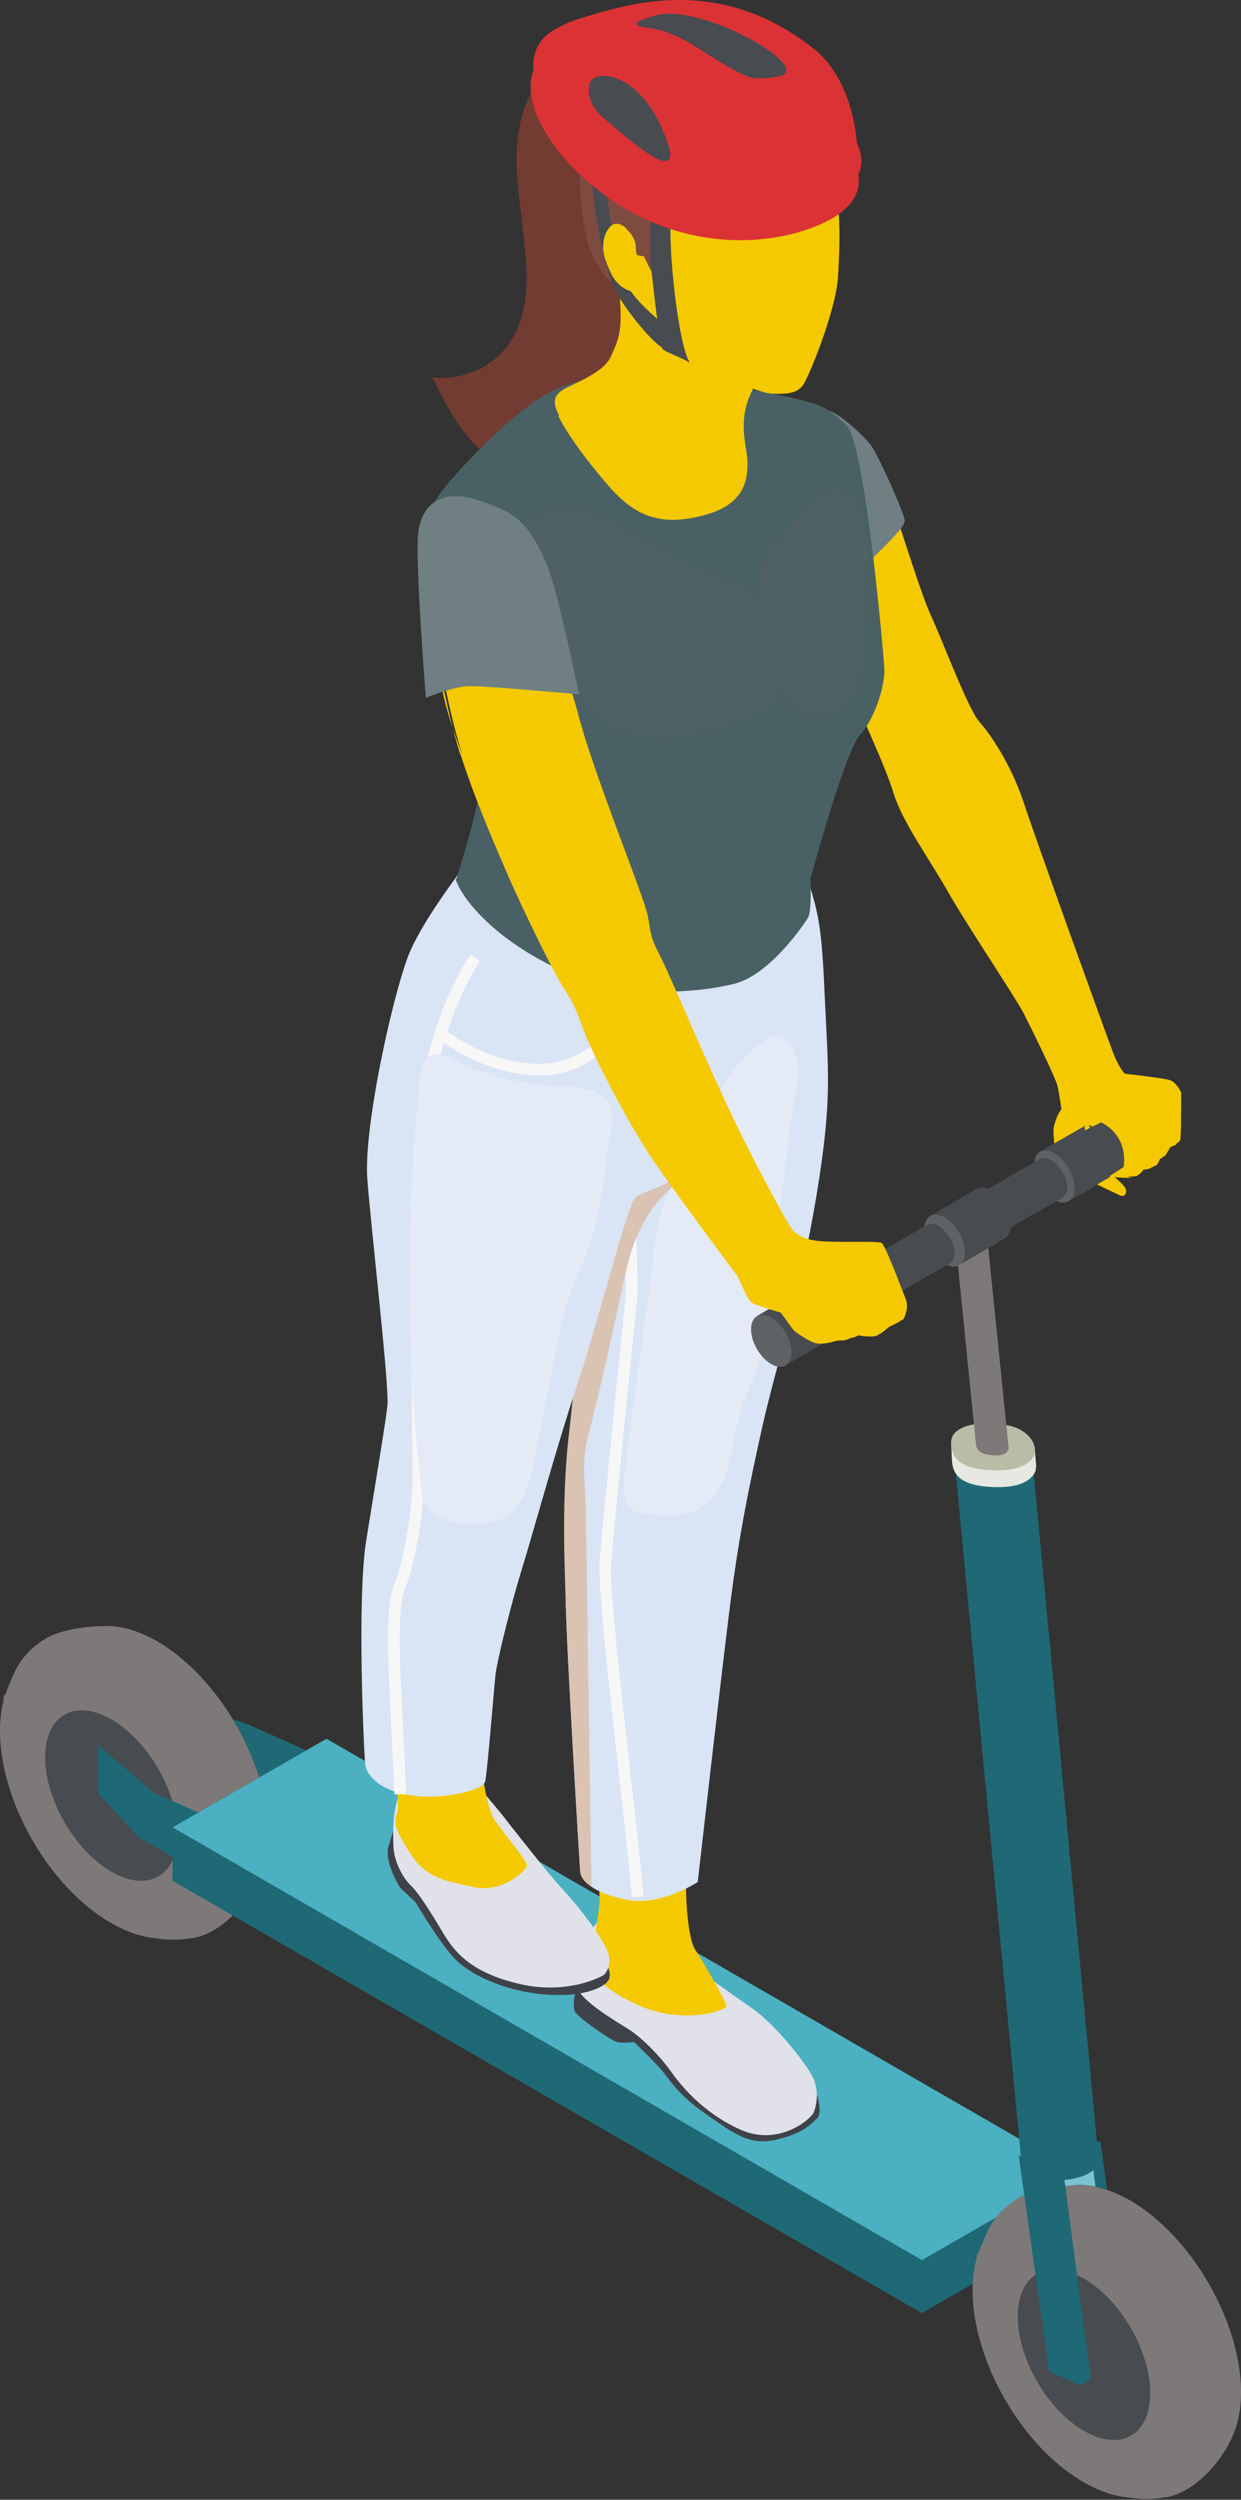 <?xml version="1.0" encoding="UTF-8"?>
<svg xmlns="http://www.w3.org/2000/svg" xmlns:xlink="http://www.w3.org/1999/xlink" viewBox="0 0 28.85 58.11">
  <rect x="0" y="0" width="28.85" height="58.11" fill="#333333" stroke="none"/>
  <defs>
    <style>
      .cls-1 {
        fill: #4bb0c1;
      }

      .cls-2 {
        fill: #b9bda8;
      }

      .cls-3 {
        fill: #db3236;
      }

      .cls-4 {
        fill: #f4c900;
      }

      .cls-5 {
        fill: #e1e2e9;
      }

      .cls-6 {
        fill: #5e6265;
      }

      .cls-7 {
        fill: #496164;
      }

      .cls-8 {
        fill: none;
      }

      .cls-9 {
        fill: #d9e4f5;
      }

      .cls-10 {
        fill: #e6e8e1;
      }

      .cls-11 {
        clip-path: url(#clippath-1);
      }

      .cls-12 {
        isolation: isolate;
      }

      .cls-13 {
        fill: #dac3b2;
      }

      .cls-14 {
        fill: #7d7978;
      }

      .cls-15 {
        fill: #7e4b41;
      }

      .cls-16 {
        fill: #e5ebf6;
      }

      .cls-17 {
        mix-blend-mode: multiply;
      }

      .cls-18 {
        fill: #506165;
      }

      .cls-19 {
        fill: #404249;
      }

      .cls-20 {
        fill: #f7f7f8;
      }

      .cls-21 {
        fill: #723c32;
      }

      .cls-22 {
        fill: #484b4f;
      }

      .cls-23 {
        fill: #1e6975;
      }

      .cls-24 {
        fill: #7ac3d0;
      }

      .cls-25 {
        clip-path: url(#clippath);
      }

      .cls-26 {
        fill: #708082;
      }
    </style>
    <clipPath id="clippath">
      <rect class="cls-8" x="13.12" y="24.55" width="2.97" height="19.31"/>
    </clipPath>
    <clipPath id="clippath-1">
      <rect class="cls-8" x="13.12" y="24.55" width="2.97" height="19.31"/>
    </clipPath>
  </defs>
  <g class="cls-12">
    <g id="Calque_2">
      <g id="_Éléments_Mise_en_page" data-name="Éléments_Mise_en_page">
        <g>
          <polygon class="cls-23" points="3.82 40.55 5.43 41.12 7.59 42.37 7.59 40.9 5.78 40.09 3.82 39.44 3.82 40.55"/>
          <path class="cls-22" d="M6.24,42.62c0,1.64-1.16,2.3-2.59,1.47-1.43-.82-2.58-2.82-2.58-4.46s1.16-2.3,2.58-1.47c1.43.82,2.59,2.82,2.59,4.46"/>
          <path class="cls-22" d="M5.17,43.23c0,1.64-1.16,2.3-2.59,1.47-1.43-.82-2.58-2.82-2.58-4.46s1.16-2.3,2.58-1.47c1.43.82,2.59,2.82,2.59,4.46"/>
          <path class="cls-14" d="M.12,39.41c.19-.51.28-.72.5-.96.07-.09.16-.16.24-.22.01,0,.02-.02.04-.03.46-.38,1.36-.41,1.68-.4,0,0,0,0,0,0,.32.02.68.13,1.07.35,1.43.83,2.58,2.82,2.58,4.46,0,.36-.06.67-.16.93,0,0,0,0,0,0-.19.52-.73,1.23-1.38,1.46,0,0,0,0,0,0-.03.01-.06.02-.09.03-.03,0-.07.02-.1.02,0,0-.02,0-.03,0-.65.13-1.3-.09-1.4-.13-.02,0-.09-.1-.2-.26-1.51-.9-2.72-3.01-2.72-4.75,0-.03,0-.06,0-.09-.06-.2-.08-.35-.05-.43"/>
          <path class="cls-14" d="M5.17,43.23c0,1.64-1.16,2.3-2.59,1.47-1.43-.82-2.58-2.82-2.58-4.46s1.16-2.3,2.58-1.47c1.43.82,2.59,2.82,2.59,4.46"/>
          <path class="cls-22" d="M4.13,42.63c0,.98-.69,1.37-1.54.88-.85-.49-1.54-1.68-1.54-2.66s.69-1.37,1.54-.88c.85.49,1.54,1.68,1.54,2.66"/>
          <polygon class="cls-23" points="2.27 41.67 3.21 42.7 5.38 43.95 5.38 42.48 3.57 41.67 2.27 40.56 2.27 41.67"/>
          <polygon class="cls-23" points="25.01 51.71 21.43 53.77 4.01 42.48 7.59 40.42 25.01 50.48 25.01 51.71"/>
          <polygon class="cls-23" points="25.59 49.81 26.25 54.8 25.53 54.48 24.82 49.45 25.59 49.81"/>
          <polygon class="cls-24" points="25.35 49.95 26.01 54.94 25.29 54.62 24.57 49.59 25.35 49.95"/>
          <polygon class="cls-1" points="25.01 50.48 21.43 52.54 4.01 42.48 7.59 40.42 25.01 50.48"/>
          <polygon class="cls-23" points="21.43 53.77 4.01 43.72 4.01 42.48 21.43 52.54 21.43 53.77"/>
          <path class="cls-22" d="M28.85,55.61c0,1.64-1.16,2.3-2.59,1.47-1.43-.82-2.58-2.82-2.58-4.46s1.16-2.3,2.58-1.47c1.43.83,2.59,2.82,2.59,4.46"/>
          <path class="cls-22" d="M27.78,56.23c0,1.64-1.16,2.3-2.59,1.47-1.43-.82-2.58-2.82-2.58-4.46s1.16-2.3,2.58-1.47c1.43.83,2.59,2.82,2.59,4.46"/>
          <path class="cls-14" d="M22.74,52.41c.19-.51.28-.72.5-.96.07-.09.16-.16.24-.22.01-.01.02-.02.04-.03.46-.38,1.36-.41,1.68-.4,0,0,0,0,0,0,.32.02.68.13,1.07.35,1.43.83,2.58,2.82,2.58,4.46,0,.36-.06.67-.16.93,0,0,0,0,0,0-.19.52-.73,1.23-1.38,1.46,0,0,0,0,0,0-.03.01-.06.02-.09.03-.03,0-.07.02-.1.02,0,0-.02,0-.03,0-.65.13-1.3-.09-1.4-.13-.02,0-.09-.1-.2-.26-1.51-.9-2.72-3.01-2.72-4.75,0-.03,0-.06,0-.09-.06-.2-.08-.35-.05-.43"/>
          <path class="cls-14" d="M27.78,56.23c0,1.64-1.16,2.3-2.59,1.47-1.43-.82-2.58-2.82-2.58-4.46s1.16-2.3,2.58-1.47c1.43.83,2.59,2.82,2.59,4.46"/>
          <path class="cls-22" d="M26.74,55.63c0,.98-.69,1.37-1.54.88-.85-.49-1.54-1.68-1.54-2.66s.69-1.37,1.54-.88c.85.49,1.54,1.68,1.54,2.66"/>
          <polygon class="cls-23" points="24.7 50.33 25.36 55.32 25.11 55.45 23.92 49.97 24.7 50.33"/>
          <path class="cls-23" d="M23.99,33.93l-1.82-.21,1.57,16.48c.03.69,1.8.59,1.8,0l-1.54-16.27Z"/>
          <path class="cls-10" d="M22.13,33.94c-.02-.55,1.13-.54,1.56-.34.45.22.39.56.39.56,0,0-.05.41-.87.41-.91,0-1.07-.31-1.08-.64"/>
          <polygon class="cls-10" points="24.09 34.1 24.06 33.73 22.11 33.53 22.13 33.94 22.71 34.3 24.09 34.1"/>
          <path class="cls-2" d="M22.11,33.55c-.02-.55,1.13-.54,1.56-.34.45.22.39.56.39.56,0,0-.05.41-.87.41-.91,0-1.07-.31-1.08-.64"/>
          <path class="cls-14" d="M23.45,33.67s-.02.24-.52.14c-.23-.05-.24-.22-.24-.22l-.52-5.16.78.34.5,4.9Z"/>
          <path class="cls-19" d="M13.62,45.96s-.25.16-.25.3-.07.38,0,.51c.07.13.84.67.98.7.15.03.39,0,.39,0,0,0,.53.5.71.74.19.24.38.54,1.04.99.66.46.98.68,1.6.53.61-.16.73-.33.9-.48.17-.15-.04-.75-.16-.92-.12-.17-5.21-2.38-5.21-2.38"/>
          <path class="cls-5" d="M16.38,45.9s.55.4,1.11.79c.56.39,1.36,1.4,1.45,1.7.09.3.04.55-.02.71-.07.17-.83.81-1.72.4-.89-.4-1.4-1.06-1.62-1.37-.22-.31-.64-.75-.97-.96-.34-.21-1.14-.69-1.18-.97-.04-.28.17-1.19.45-1.51.28-.32,2.51,1.21,2.51,1.21"/>
          <path class="cls-4" d="M15.95,43.61c-.02.61.06,1.49.21,1.71.15.22.74,1.23.73,1.32-.01.09-.97.43-1.99,0-1.02-.44-1.43-1.01-1.23-1.27.2-.27.27-1.18.27-1.18l-.06-1.75,2.07,1.17Z"/>
          <path class="cls-9" d="M13.16,37.38c-.01.56.31,5.94.33,6.14.01.1.08.22.26.34.16.11.42.22.8.3.79.17,1.67-.41,1.67-.41,0,0,.54-4.75.74-6.34.2-1.59.41-2.66.75-4.19.34-1.53.89-3.12,1.27-5.42.38-2.3.27-2.9.19-4.7-.08-1.8-.15-1.9-.57-3.21,0,0-3.67.93-4.22,1.49-.35.36-.51,2.7-.58,4.35-.04.93-.05,1.64-.05,1.64,0,0-.29,4.14-.5,5.92-.21,1.78-.07,3.54-.08,4.1"/>
          <path class="cls-20" d="M14.69,44.1l.27-.02c-.07-.79-.19-1.87-.32-3.01-.22-1.97-.48-4.21-.43-4.74.04-.56.26-2.75.42-4.35.09-.85.16-1.55.18-1.79.07-.72-.2-4.32-.21-4.47l-.27.02s.28,3.73.21,4.42c-.02.25-.09.95-.18,1.79-.16,1.6-.38,3.79-.42,4.35-.04.56.2,2.71.43,4.79.13,1.14.25,2.22.32,3.01"/>
          <path class="cls-16" d="M16.11,26.55c.41-.87.85-1.78,1.63-2.34.08-.06.17-.12.28-.12.22-.01.38.2.46.4.18.45.04.72-.03,1.16-.09.56-.15,1.12-.22,1.68-.15,1.12-.3,2.24-.44,3.36,0-.07.02-.13.03-.2.16.81-.38,1.57-.61,2.36-.12.4-.16.81-.27,1.21-.11.4-.32.79-.68,1-.37.22-.83.2-1.26.13-.11-.02-.23-.04-.32-.11-.17-.13-.18-.38-.17-.59.02-.43.08-.87.14-1.3.17-1.27.35-2.53.52-3.8.05-.4.06-.82.2-1.21.2-.56.5-1.1.75-1.63"/>
          <g class="cls-17">
            <g class="cls-25">
              <g class="cls-11">
                <path class="cls-13" d="M13.16,37.38c-.01.56.31,5.94.33,6.14.01.1.08.22.26.34-.04-2.23-.05-3.59-.09-5.82,0-.28,0-.56-.01-.84-.01-.66-.02-1.31-.03-1.97,0-.56-.11-1.21.03-1.76.31-1.19.57-2.4.83-3.6.09-.39.17-.78.33-1.14.17-.4.42-.76.73-1.06.16-.15.33-.29.43-.48.07-.15.09-.32.1-.49.04-.59.06-1.31-.25-1.84-.28-.47-.51-.33-.83,0-.33.34-.73.6-1.14.84-.02.01-.04.02-.07.04-.04.93-.05,1.64-.05,1.64,0,0-.29,4.14-.5,5.92-.21,1.78-.07,3.54-.08,4.1"/>
              </g>
            </g>
          </g>
          <path class="cls-19" d="M13.92,45.31c.22.42.29.52.24.69-.05.17-.56.45-1.53.36-.97-.09-1.72-.48-2.05-.82-.34-.34-.92-1.32-.92-1.32l-.36-.34s-.37-.58-.27-.95c.1-.37.27-.8.27-.8l4.61,3.17Z"/>
          <path class="cls-5" d="M10.93,41.34c.06.01.73.83.73.83,0,0,1.07,1.38,1.44,1.77.36.39.85,1.03,1.01,1.39.16.36-.07.58-.07.58,0,0-.79.48-1.96.21-1.17-.27-1.54-.78-1.8-1.22-.26-.44-.55-.9-.73-1.07-.18-.17-.38-.54-.4-.87-.02-.34-.04-1.14.27-1.45.31-.31,1.52-.17,1.52-.17"/>
          <path class="cls-4" d="M11.18,40.95c0,.06.12,1.07.32,1.36.2.29.75.94.75,1.05s-.55.65-1.22.51-1.11-.21-1.46-.74c-.36-.53-.44-.77-.34-.98.1-.21-.2-1.94-.2-1.94l2.14.74Z"/>
          <path class="cls-9" d="M17.07,22.19c.04,1.23-.2,3.33-.73,4.4-.53,1.07-1.39,1.04-1.58,1.26-.19.22-.93,3.14-1.34,4.34-.41,1.21-1.03,3.44-1.27,4.23-.25.79-.58,2.12-.63,2.5-.04.38-.19,2.27-.24,2.49-.04.22-1.02.43-1.7.33-.68-.09-1.06-.43-1.09-.73-.03-.29-.2-3.88.03-5.24.28-1.73.48-2.94.49-3.14.02-.59-.38-4.05-.47-5.21-.09-1.15.53-4.02.92-5.12.39-1.09,1.97-2.96,2.08-3.14.11-.18,5.53,2.99,5.53,2.99"/>
          <path class="cls-20" d="M9.17,41.71h.27s-.05-1.24-.11-2.37c-.05-.93-.08-2.06.1-2.46.19-.43.37-1.45.42-2.15.02-.23.01-.93,0-1.92-.02-2.09-.05-5.26.13-6.87.26-2.31,1.17-3.58,1.18-3.59l-.22-.16c-.04.05-.96,1.33-1.23,3.72-.18,1.63-.15,4.81-.13,6.91,0,.94.02,1.68,0,1.89-.05.69-.23,1.68-.4,2.07-.16.36-.2,1.11-.12,2.58.05,1.13.11,2.35.11,2.35"/>
          <path class="cls-16" d="M13.03,25.26c.22,0,.44,0,.65.07.21.06.41.19.5.39.08.18.05.38.02.58-.05.36-.11.73-.16,1.09-.07.49-.15.98-.3,1.45-.13.4-.32.78-.46,1.17-.19.53-.3,1.08-.4,1.63l-.44,2.23c-.11.55-.27,1.19-.78,1.44-.2.1-.43.12-.66.12-.42,0-.9-.1-1.1-.46-.09-.16-.11-.34-.13-.52-.33-3.01-.34-6.06-.04-9.08.03-.25.02-.71.29-.84.26-.12.64.18.87.27.68.27,1.41.43,2.14.46"/>
          <path class="cls-20" d="M12.53,25c1.26,0,1.82-.94,1.85-.98l-.23-.14s-.51.85-1.62.85h-.04c-1.17-.02-2.14-.79-2.15-.8l-.17.21s1.05.83,2.31.86h.05"/>
          <path class="cls-22" d="M27.47,26.18c0,.3-.21.42-.47.27-.26-.15-.47-.51-.47-.81s.21-.42.47-.27c.26.15.47.51.47.81"/>
          <path class="cls-4" d="M24.74,25.7c.09-.05.2-.06.31-.06.04,0,.07.15.11.17.08.04.04.26.04.35,0,.19-.11.39-.04.57.04.1.13.17.21.24.25.18.52.34.73.57.04.04.07.08.08.14,0,.05-.02.12-.08.12-.03,0-.06,0-.08-.02-.38-.18-.76-.35-1.12-.57-.07-.04-.14-.08-.19-.14-.04-.04-.08-.09-.11-.14-.02-.03-.04-.06-.06-.09-.02-.06-.03-.13-.03-.19,0-.12-.02-.24-.02-.36,0-.15.12-.49.25-.56"/>
          <polygon class="cls-22" points="27.33 26.48 24.84 27.92 24.18 26.77 26.67 25.34 27.33 26.48"/>
          <path class="cls-6" d="M24.98,27.62c0,.3-.21.42-.47.27-.26-.15-.47-.51-.47-.81s.21-.42.47-.27c.26.15.47.51.47.81"/>
          <path class="cls-22" d="M24.81,27.6c0,.23-.17.33-.37.21-.2-.12-.37-.4-.37-.63s.16-.33.37-.21c.2.12.37.4.37.63"/>
          <rect class="cls-22" x="22.79" y="27.31" width="1.77" height="1.04" transform="translate(-10.73 15.53) rotate(-29.94)"/>
          <path class="cls-6" d="M23.28,28.48c0,.23-.17.33-.37.21-.2-.12-.37-.4-.37-.63s.16-.33.37-.21c.2.12.37.4.37.63"/>
          <path class="cls-22" d="M23.5,28.48c0,.3-.21.42-.47.27-.26-.15-.47-.51-.47-.81s.21-.42.47-.27c.26.15.47.51.47.81"/>
          <polygon class="cls-22" points="23.37 28.78 22.28 29.42 21.62 28.27 22.7 27.64 23.37 28.78"/>
          <path class="cls-6" d="M22.43,29.11c0,.3-.21.42-.47.27-.26-.15-.47-.51-.47-.81s.21-.42.47-.27c.26.15.47.51.47.81"/>
          <path class="cls-22" d="M22.19,29.13c0,.23-.17.33-.37.21-.2-.12-.37-.4-.37-.63s.16-.33.37-.21c.2.12.37.4.37.63"/>
          <rect class="cls-22" x="20.03" y="28.88" width="1.93" height="1.04" transform="translate(-11.88 14.41) rotate(-29.96)"/>
          <path class="cls-6" d="M20.52,30.09c0,.23-.17.33-.37.21-.2-.12-.37-.4-.37-.63s.16-.33.37-.21c.2.12.37.4.37.63"/>
          <path class="cls-22" d="M20.89,30c0,.3-.21.42-.47.27-.26-.15-.47-.51-.47-.81s.21-.42.47-.27c.26.15.47.51.47.81"/>
          <polygon class="cls-22" points="20.76 30.3 18.26 31.74 17.6 30.59 20.09 29.16 20.76 30.3"/>
          <path class="cls-6" d="M18.4,31.44c0,.3-.21.42-.47.27-.26-.15-.47-.51-.47-.81s.21-.42.47-.27c.26.15.47.51.47.81"/>
          <path class="cls-4" d="M18.98,12.22c.06-.21.41-.35.79-.43.47-.1.97-.13.97-.13,0,0,.68,2.2.92,2.69.23.49.86,2.17,1.11,2.43.24.27.72.96,1.02,1.85.29.89,1.94,5.46,2.08,5.82.13.36.28.51.28.51,0,0,.9.1,1.05.15.16.06.26.29.26.29,0,0,0,1-.02,1.09-.01.04-.05.07-.1.1-.07.04-.14.06-.14.06,0,0-.02.04-.04.09-.03.06-.06.12-.09.14-.02,0-.04.02-.05.02-.03,0-.05,0-.05,0,0,0-.03.11-.1.18-.02.02-.05.04-.08.05,0,0,0,0,0,0-.09.02-.15.04-.17.04-.01,0-.02,0-.02,0,0,0-.09.13-.18.17-.01,0-.04,0-.08.01-.21.01-.75-.02-.92-.12-.01,0-.02-.01-.03-.02-.02-.02-.04-.04-.07-.07-.09-.1-.22-.28-.33-.44.05-.01.1-.02.14-.04.2-.07.43-.28.24-.49,0,0,0,0,0,0,0-.01-.15,0-.17,0-.15-.14-.27-.25-.47-.25,0,0-.01,0-.02,0-.04-.27-.09-.58-.12-.72-.06-.22-.58-1.27-.78-1.67-.21-.4-1.34-2.08-1.78-2.86-.44-.77-1.03-1.58-1.24-2.24-.2-.66-.83-1.96-.89-2.2-.06-.24-1.04-3.57-.91-4.05"/>
          <path class="cls-4" d="M25.19,26.07c.07.4.14.8.21,1.19.17.09.71.13.92.12-.25-.04-.46-.27-.59-.51-.16-.28-.27-.61-.54-.8"/>
          <path class="cls-4" d="M21.32,14.26c.39,1.07,1.16,1.98,1.41,3.08.03.15.06.31,0,.45-.03.1-.09.18-.16.25-.16.16-.37.29-.6.3-.23.02-.47-.08-.6-.27-.09-.13-.12-.28-.16-.43-.09-.42-.19-.85-.3-1.27l-.27-1.14c-.15-.63-.3-1.25-.5-1.87-.13-.39-.28-.77-.38-1.17-.05-.18-.08-.37,0-.54.09-.21.34-.31.55-.24.2.07.2.22.26.39.18.52.37,1.01.5,1.54.08.3.15.6.26.9"/>
          <path class="cls-4" d="M19.89,16.26c.06.23.69,1.53.89,2.2.21.66.8,1.47,1.24,2.24.44.78,1.57,2.46,1.78,2.86.2.4.72,1.45.78,1.67.04.15.09.53.14.82.04-.17.08-.33.06-.5-.02-.17-.1-.32-.18-.48-.23-.46-.42-.93-.58-1.42-.14-.43-.37-.79-.57-1.2-.16-.35-.33-.7-.55-1.01-.16-.22-.35-.42-.51-.65-.15-.22-.28-.45-.4-.69-.12-.23-.24-.47-.36-.7-.16-.3-.32-.61-.45-.93-.81-2.01-.38-4.34-1.13-6.37-.04-.12-.15-.23-.28-.31-.38.08-.73.22-.79.43-.13.48.85,3.81.91,4.05"/>
          <path class="cls-22" d="M24.53,26.62l1.07-.53c.67.35.52,1.04.52,1.04l-.96.62c-.16-.4-.37-.78-.62-1.13"/>
          <path class="cls-4" d="M27.24,25.7c-.03.35-.06.71-.08,1.06.02-.05.04-.09.04-.09,0,0,.07-.03.14-.06.02-.31.03-.62-.09-.9"/>
          <path class="cls-4" d="M26.76,25.63c0,.49.04.99.1,1.48.08-.07.11-.18.11-.18,0,0,.02,0,.05,0-.09-.43-.17-.85-.26-1.28"/>
          <path class="cls-4" d="M26.27,26.04c.15.37.26.76.33,1.15.03,0,.08-.01.17-.04-.17-.37-.33-.74-.5-1.12"/>
          <path class="cls-4" d="M21.8,19.53c-.18-.32-.23-.63-.34-.96-.11-.31-.23-.55-.21-.9,0-.19.05-.38.15-.53.1-.15.24-.26.41-.31.29-.1.62,0,.87.19.52.41.69,1.08.92,1.67l.84,2.21s-.02-.06-.03-.08c.07.24.21.47.3.71.08.23.15.47.26.69.22.46.3,1.03.43,1.53-.02-.01.01-.04.03-.03.02.01.02.04.03.06.03.24.1.48.22.7.01.03.03.06.03.09,0,.04-.05.07-.08.09-.17.1-.36.16-.56.18-.12.01-.25,0-.33-.08-.05-.05-.09-.12-.11-.18-.23-.54-.43-1.1-.76-1.6-.35-.54-.62-1.14-.93-1.71-.33-.61-.77-1.12-1.11-1.71"/>
          <path class="cls-21" d="M12.13,5.15c.13,1.01.3,2.26-.49,3.07-.41.42-1.02.62-1.59.55.39.8.84,1.65,1.64,2.05.75.37,1.64.24,2.45.09.73-.14,1.48-.32,2.1-.74.94-.63,1.46-1.77,1.53-2.9.14-2.3-1.06-3.99-2.66-5.47-.22-.21-.45-.41-.72-.53-.85-.35-1.84.32-2.17,1.17-.33.85-.2,1.81-.08,2.72"/>
          <path class="cls-26" d="M19.26,9.55c.22.03.8.56.98.79.18.24.74,1.5.79,1.74.06.25-1.22,1.23-1.39,1.65-.17.43-1.17-3.24-1.17-3.24l.79-.95Z"/>
          <path class="cls-7" d="M10.59,20.44c.2.57,1.08,1.51,2.53,2.15,1.44.64,3.11.49,3.95.28.83-.21,1.61-1.37,1.71-1.53s.06-.9.06-.9c0,0,.79-2.95,1.15-3.35.36-.4.58-1.16.57-1.53-.02-.37-.45-5.29-.89-5.69-.45-.4-.55-.45-1.16-.6s-3.01-.58-3.36-.57c-.36.01-1.52-.05-2.43.45-.91.49-2.64,2.33-2.66,2.63-.02.3,1.18,3.7,1.3,4.84.12,1.15-.75,3.81-.75,3.81"/>
          <path class="cls-4" d="M12.98,9.67c.16.33.56.93,1.19,1.65.63.72,1.23.9,2.15.67.92-.23,1.16-.76,1.02-1.57-.06-.33-.07-.63-.01-.9.08-.38.27-.71.61-1l-.17-.72-.53-2.26s-2.51-1.67-2.81-1.51c-.31.16-.11,1.85-.03,2.77.08.92-.02,1.08-.19,1.47-.16.39-.84.63-1.09.77-.25.15-.29.3-.12.62"/>
          <path class="cls-4" d="M15.42,8.4c.22.25.51.44.84.51.22.05.49.08.57.28.07.17-.04.36-.14.51-.17.25-.35.51-.45.8-.1.29-.11.62.03.89.08-.23.18-.46.31-.66.09-.14.18-.27.24-.42.09-.2.12-.44.25-.61.06-.08.15-.15.23-.2.07-.38.27-.71.61-1l-.17-.72c-.07-.06-.14-.11-.22-.15-.59-.33-1.3-.37-1.96-.35-.71.02-.49.73-.16,1.11"/>
          <path class="cls-18" d="M18.14,16.1c-.54-.84-.88-2.38-.25-3.27.27-.38.57-.76.89-1.09.2-.21.45-.41.73-.37.2.03.37.18.46.36.09.18.13.38.15.58.09.73.08,1.46.07,2.19,0,.39-.01.79-.12,1.16-.11.38-.33.73-.67.92-.14.07-.29.12-.44.11-.35-.02-.63-.3-.82-.59"/>
          <path class="cls-18" d="M16.03,13.13s-.04,0-.03-.02c.02-.02.05,0,.07,0,.48.28,1.07.4,1.48.79.39.38.52.94.64,1.47.03.13.06.27.04.4-.02.13-.09.25-.17.36-.32.43-.81.71-1.33.85-.52.14-1.06.15-1.6.14-.21,0-.42-.01-.62-.07-.29-.08-.54-.26-.76-.45-.72-.62-1.25-1.45-1.52-2.36-.16-.54-.22-1.11-.1-1.66.04-.19.11-.38.25-.52.35-.35,1.1-.3,1.53-.1.73.34,1.42.77,2.13,1.15"/>
          <path class="cls-4" d="M14.6,5.04c.21,1.06.31,2.63.57,2.88.25.25,2.35,1.21,2.76,1.23.41.02.61-.02.74-.2.13-.18.76-1.72.81-2.5s.06-1.49-.06-2.12c-.12-.62-.18-.95-.43-1.27-.25-.32-1.5-.95-2.28-.61-.78.34-2.11,2.58-2.11,2.58"/>
          <path class="cls-15" d="M15.14,6.32s-.03-.51.08-.62c.11-.12.67-.95.77-1.36.1-.4.52-.83.68-.89.16-.05.72-.21.85-.37.4.1.94.19,1.06.18.13,0,.47.04.47.04l.3.72s0-.43-.04-.67c-.04-.24-.16-.86-1.42-1.48-1.26-.62-1.99-.69-2.78-.26-1.06.19-1.59,1.2-1.62,1.89-.04.69.01,1.94.31,2.49.3.54.41.56.41.56,0,0-.35-1.32.05-1.29.39.03.55.67.55.67l.16.03.18.37Z"/>
          <path class="cls-22" d="M14.1,4.28c-.01.39.26,2,.49,2.38s.7.76.7.76c0,0,.34.8.13.68-.21-.12-.63-.59-.97-1.1-.34-.51-.53-1.54-.63-2.25-.1-.71-.05-.96-.05-.96l.34.5Z"/>
          <path class="cls-22" d="M15.66,4.67c-.22.46.09,3.38.38,3.76-.27-.15-.58-.25-.64-.32-.05-.07-.15-.86-.28-2.03-.03-1.74.11-2.14.11-2.14l.43.73Z"/>
          <path class="cls-4" d="M14.55,5.3c-.08-.07-.18-.12-.28-.09-.05.02-.09.06-.12.1-.09.12-.13.28-.13.43,0,.15.05.3.11.45.06.14.12.28.23.39.1.11.24.19.39.2.09,0,.19-.03.22-.11.01-.03.01-.05.01-.08,0-.15-.11-.27-.16-.41-.05-.15-.03-.29-.04-.44,0-.17-.11-.32-.23-.43"/>
          <path class="cls-4" d="M10.71,17.54c.36,1.13.83,2.17,1.01,2.6.17.42,1.04,2.29,1.4,2.85.36.56.29.62.59,1.29.3.67.94,1.9,1.49,2.71.55.81,1.95,2.68,1.95,2.68,0,0,.23.53.31.6.08.07.69.24.69.24l.3.41s.07.06.16.12c.12.08.28.18.39.19.13.02.31-.02.4-.05.04-.01.06-.02.06-.02,0,0,.02,0,.05,0,.02,0,.05,0,.09,0,.05,0,.14-.04.22-.07.06-.02.1-.04.12-.05,0,0,0,0,0,0,0,0,.27.05.4.02.04,0,.08-.03.12-.06.1-.07.2-.16.2-.16l.26-.13.08-.04s.15-.25.05-.49c-.1-.24-.47-1.25-.56-1.29-.1-.04-.73-.01-1.29-.03-.56-.02-.69-.2-.73-.22-.04-.03-.12-.09-.99-1.77-.87-1.68-1.86-4.12-2.12-4.62-.26-.5-.22-.53-.3-.96-.08-.43-1.26-3.3-1.62-4.69-.36-1.39-.75-1.53-.83-1.59l-1.06-.26h-.81s-.61,0-.61,0c0,0,.25,1.64.61,2.77"/>
          <path class="cls-4" d="M11.95,15.8c.13.04.25.09.36.17.11.09.18.21.24.33.91,1.65,1.73,4.08,2.2,5.91.01.06.03.12,0,.17-.03.07-.12.09-.19.09-.38.02-.75-.16-1.04-.41s-.51-.57-.76-.86c-.25-.3-.52-.59-.73-.93-.41-.69-.5-1.53-.79-2.28-.11-.29-.58-1.14-.68-1.44-.05-.14-.13-.33-.12-.48.06-.6,1.16-.38,1.51-.27"/>
          <path class="cls-4" d="M15.84,23.8c.39,1.08.82,2.14,1.39,3.14.09.15.17.3.26.44.19.31.41.63.43.99,0,.04,0,.09-.02.12-.03.05-.08.08-.13.09-.3.1-.62-.09-.83-.32-.26-.28-.44-.63-.63-.96-.45-.78-1-1.5-1.48-2.26-.47-.75-.88-1.54-1.29-2.33-.1-.2-.2-.39-.27-.6-.06-.19-.1-.4-.01-.58.11-.23.51-.43.77-.4.32.04.63.44.82.68.47.58.74,1.29,1,1.98"/>
          <path class="cls-4" d="M20.44,30.14c.02.17.03.34.04.51,0-.01,0-.03,0-.04.02.11.01.26-.02.4.1-.07.2-.16.2-.16l.26-.13c-.05-.02-.12-.03-.18-.01-.03-.17-.06-.33-.11-.5-.03-.11-.04-.23-.08-.35-.03-.06-.1-.25-.15-.14-.04.08.03.33.04.42"/>
          <path class="cls-4" d="M19.84,30.12c.02.33.01.65-.02.98.06-.02.1-.04.12-.05,0-.25-.01-.5-.03-.75,0-.07-.02-.14-.07-.18"/>
          <path class="cls-4" d="M19.35,30.32c.02.26.05.51.06.77,0,.03,0,.06,0,.09.04-.01.06-.02.06-.02,0,0,.02,0,.05,0-.03-.29-.08-.57-.16-.85"/>
          <path class="cls-4" d="M10.71,17.54c.36,1.13.83,2.17,1.01,2.6.17.42,1.04,2.29,1.4,2.85.36.56.29.62.59,1.29.3.67.94,1.9,1.49,2.71.55.81,1.95,2.68,1.95,2.68,0,0,.23.53.31.6.08.07.69.24.69.24l.3.41s.07.06.16.12c.01-.01.02-.03.03-.04.05-.08.04-.18,0-.27-.04-.08-.11-.15-.18-.22-.26-.22-.58-.36-.91-.4-.03,0-.06,0-.08-.02-.03-.01-.04-.04-.06-.07-.14-.27-.25-.55-.42-.81-.17-.26-.34-.55-.55-.78-.17-.18-.3-.34-.42-.56-.34-.63-.8-1.14-1.17-1.75-.44-.73-.69-1.54-1.1-2.28-.34-.62-.66-1.24-.96-1.88-.19-.4-.36-.8-.57-1.18-.11-.2-.23-.38-.36-.57-.11-.17-.17-.37-.25-.55-.37-.88-1.01-2.36-1.25-3.28-.08-.32-.16-.67-.02-.96.09-.18.25-.33.33-.52.02-.04.03-.09.03-.13h-.61s.25,1.64.61,2.77"/>
          <path class="cls-26" d="M11.12,11.63c.78.27,1.13.4,1.61,1.54.23.54.73,2.97.73,2.97,0,0-2.21-.2-2.55-.19-.34,0-1.01.27-1.01.27,0,0-.25-3.13-.18-3.82.08-.7.57-1.05,1.4-.77"/>
          <polygon class="cls-23" points="24.45 50.46 25.11 55.45 24.39 55.13 23.68 50.1 24.45 50.46"/>
          <path class="cls-3" d="M13.94,4.45c1.55,1.19,3.36,1.35,4.75.91,1.4-.45,1.85-1.33.3-2.52-1.55-1.19-4.51-2.23-5.9-1.79-1.4.45-.7,2.21.85,3.4"/>
          <path class="cls-3" d="M14,3.98c1.55,1.19,3.36,1.35,4.75.91,1.4-.45,1.85-1.33.3-2.52-1.55-1.19-4.51-2.23-5.9-1.79-1.4.45-.7,2.21.85,3.4"/>
          <path class="cls-3" d="M14.25,3.9c1.47,1.13,3.18,1.28,4.51.86,1.32-.42,1.75-1.26.28-2.39-1.47-1.13-4.27-2.12-5.59-1.69-1.32.42-.66,2.09.81,3.22"/>
          <path class="cls-3" d="M13.77,3.49c1.16,1.28,6.17.27,6.17.27,0,0,.07-1.78-1.05-2.65C16.72-.58,14.67.06,13.42.45c-1.25.4-1.19,1.34.34,3.03"/>
          <path class="cls-22" d="M13.86,1.79c.38-.13,1.17.19,1.63,1.44.46,1.24-.99-.1-1.44-.47-.45-.37-.45-.88-.19-.97"/>
          <path class="cls-22" d="M15.21.37c.97-.34,3.61,1.11,2.97,1.39-.72.15-.83.02-1.32-.25-.61-.34-1.09-.78-1.78-.86s.13-.28.13-.28"/>
        </g>
      </g>
    </g>
  </g>
</svg>